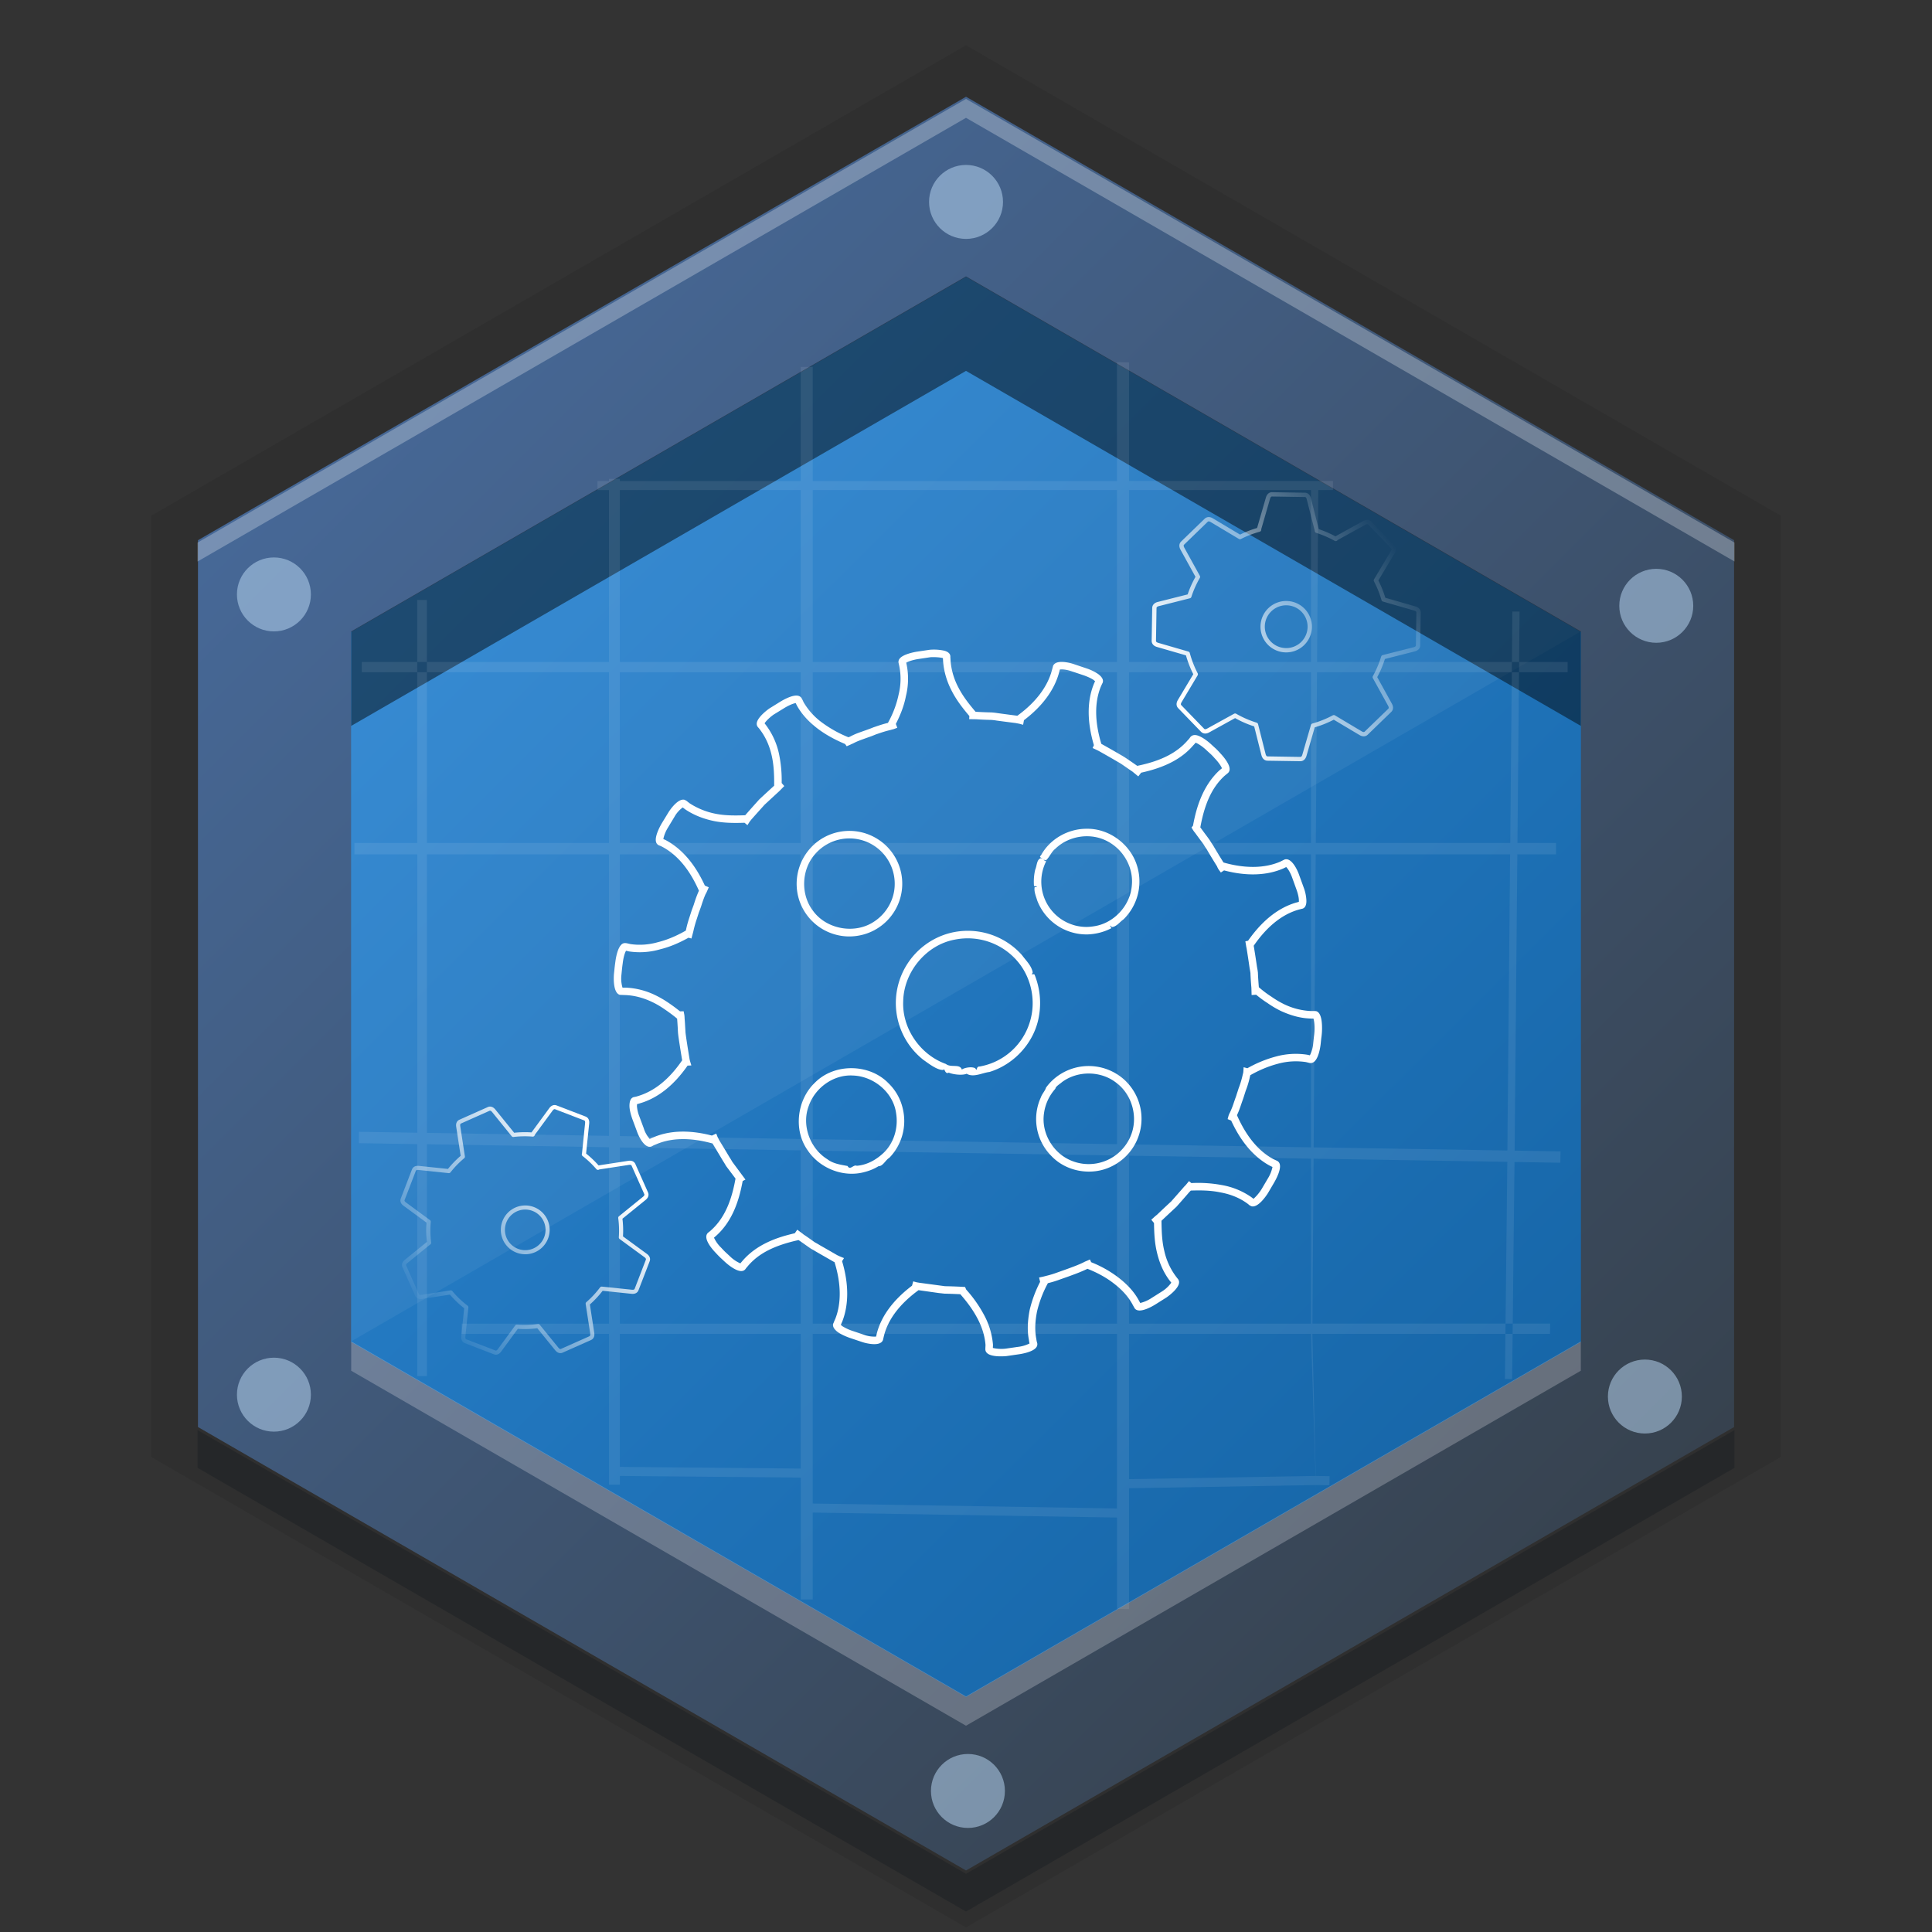 <svg xmlns="http://www.w3.org/2000/svg" xmlns:xlink="http://www.w3.org/1999/xlink" height="64" viewBox="0 0 64 64" width="64"><rect x="0" y="0" width="64" height="64" fill="#333333" stroke="none"/><title>Template icons dark</title><defs><linearGradient id="a"><stop offset="0" stop-color="#496fa4"/><stop offset="1" stop-color="#343b41"/></linearGradient><linearGradient id="b"><stop offset="0" stop-color="#2b84d0"/><stop offset="1" stop-color="#1767a9"/></linearGradient><linearGradient id="c"><stop offset="0" stop-color="#fff"/><stop offset="1" stop-color="#fff" stop-opacity="0"/></linearGradient><linearGradient gradientTransform="matrix(.626 0 0 .626 -20.332 -20.221)" xlink:href="#c" id="g" x1="171.608" y1="145.557" x2="182.334" y2="137.027" gradientUnits="userSpaceOnUse"/><linearGradient gradientTransform="matrix(.626 0 0 .626 -20.21 -17.524)" xlink:href="#c" id="f" x1="141.393" y1="166.845" x2="131.722" y2="175.073" gradientUnits="userSpaceOnUse"/><linearGradient xlink:href="#a" id="d" x1="99.818" y1="164.367" x2="220.995" y2="164.367" gradientUnits="userSpaceOnUse"/><linearGradient xlink:href="#b" id="e" gradientUnits="userSpaceOnUse" x1="115.452" y1="160" x2="204.026" y2="160.174"/></defs><g transform="translate(-48 -48)"><path style="isolation:auto;mix-blend-mode:normal;marker:none" d="M80 111.85L53.003 96.262V65.086L80 49.498 107 65.086v31.176z" color="#000" display="block" overflow="visible" fill-opacity=".071"/><path style="isolation:auto;mix-blend-mode:normal;marker:none" d="M54.543 95.372v1.252L80 111.323l25.458-14.699v-1.252L80 110.071z" color="#000" overflow="visible" fill="#131a20" fill-opacity=".335"/><path style="isolation:auto;mix-blend-mode:normal;marker:none" d="M192.612 192.612l-44.549 11.936-32.611-32.611 11.936-44.549 44.549-11.936 32.611 32.611z" transform="rotate(45 116.716 64.793) scale(.637)" color="#000" display="block" overflow="visible" fill="url(#d)"/><path transform="rotate(45 81.896 79.215) scale(.51)" d="M192.612 192.612l-44.549 11.936-32.611-32.611 11.936-44.549 44.549-11.936 32.611 32.611z" style="isolation:auto;mix-blend-mode:normal;marker:none" color="#000" display="block" overflow="visible" fill="url(#e)"/><path style="isolation:auto;mix-blend-mode:normal;marker:none" d="M59.634 92.433V68.915L80 57.157l20.367 11.758z" color="#000" overflow="visible" fill="#fff" fill-opacity=".058"/><path style="isolation:auto;mix-blend-mode:normal;marker:none" d="M80 57.156l-20.366 11.76v3.13L80 60.286l20.367 11.76v-3.13z" color="#000" display="block" overflow="visible" fill-opacity=".466"/><path style="isolation:auto;mix-blend-mode:normal;marker:none" d="M59.634 92.436v.972L80 105.167l20.367-11.76v-.971L80 104.196z" color="#000" display="block" overflow="visible" fill="#faf8fb" fill-opacity=".24"/><path style="isolation:auto;mix-blend-mode:normal;marker:none" d="M80 51.277L54.543 65.975v.626L80 51.903 105.458 66.6v-.626z" color="#000" display="block" overflow="visible" fill="#fff" fill-opacity=".267"/><path d="M85.002 59.998v3.937H74.923v-3.78h-.398v3.78h-5.992v-.072h-.36v.072h-.381v.3h.381v5.694h-8.188v.34h8.188v5.656h-6.031v-8.05h-.32v8.05H59.74v.377h2.084v9.222l-1.932-.032-.005.377 1.936.032v7.684h.32v-7.68l6.031.099v5.843h-4.881l-.005.339h4.886v4.995h.36v-.289l5.992.056v4.038h.397v-2.88l10.08.165v3.028l.397.005V97.3l6.18-.106v.179l.002-.18.458.008.005-.3-.46-.008-.112-4.707h7.872l.007-.34h-7.876l.038-5.463 6.418.105-.079 7.192.238.003.079-7.191 1.518.025.006-.376-1.52-.025.09-9.814h1.282v-.377h-1.278l.07-7.666-.239-.002-.07 7.668h-6.441l.039-5.656h8.303v-.34h-8.3l.039-5.695h.487v-.3H85.4v-3.93zm-16.469 4.236h5.992v5.695h-5.992zm6.39 0h10.079v5.695H74.923zm10.477 0h6.028v5.695H85.4zM68.533 70.27h5.992v5.655h-5.992zm6.39 0h10.079v5.655H74.923zm10.477 0h6.028v5.655H85.4zm-23.258 6.032h6.031v9.325l-6.031-.098zm6.391 0h5.992v9.429l-5.992-.097zm6.39 0h10.079v9.6l-10.079-.165zm10.477 0h6.028v9.705l-6.028-.098zm6.184 0h6.44l-.09 9.81-6.418-.104zm-23.05 9.709l5.991.096v5.74h-5.992zm6.389.103l10.079.164v5.569H74.923zm10.477.17l6.028.098v5.465H85.4zm-16.867 5.902h5.992v4.462l-5.992-.056zm6.39 0h10.079v5.784l-10.079-.164zm10.477 0h6.028l.152 4.707-6.18.106z" style="line-height:normal;font-variant-ligatures:normal;font-variant-position:normal;font-variant-caps:normal;font-variant-numeric:normal;font-variant-alternates:normal;font-feature-settings:normal;text-indent:0;text-align:start;text-decoration-line:none;text-decoration-style:solid;text-decoration-color:#000;text-transform:none;text-orientation:mixed;shape-padding:0;isolation:auto;mix-blend-mode:normal" color="#000" font-weight="400" font-family="sans-serif" white-space="normal" overflow="visible" opacity=".276" fill="#fff" fill-opacity=".309" fill-rule="evenodd"/><path d="M66.413 84.682c-.066-.025-.123.013-.162.067l-.61.832.007.003a3.195 3.195 0 0 0-.645.012l-.65-.803c-.043-.051-.101-.086-.166-.058l-.94.419c-.065.028-.078.095-.068.16l.154 1.002a3.195 3.195 0 0 0-.464.478l-1.001-.105c-.067-.006-.133.01-.158.076l-.37.962c-.025.065.013.121.067.16l.795.584a3.195 3.195 0 0 0 .013.697l-.763.62c-.052.042-.087.1-.058.165l.418.94c.029.065.095.078.161.068l.958-.148a3.195 3.195 0 0 0 .517.494l-.1.965c-.007.067.01.133.075.158l.962.37c.066.025.122-.013.161-.067l.575-.784a3.195 3.195 0 0 0 .706-.022l.619.761c.042.052.1.087.165.058l.94-.418c.065-.029.078-.096.068-.162l-.151-.98a3.195 3.195 0 0 0 .464-.498l.999.104c.066.006.132-.01.157-.076l.37-.96c.025-.067-.013-.123-.067-.163l-.824-.603a3.195 3.195 0 0 0-.02-.647l.8-.649c.051-.042.086-.1.058-.165l-.419-.94c-.028-.065-.095-.079-.161-.068l-1.02.157.003.008a3.195 3.195 0 0 0-.467-.444h.003l.106-1.033c.007-.066-.009-.132-.075-.158l-.961-.369zm-.748 3.368a.74.74 0 0 1 .425.957.74.74 0 0 1-.956.425.74.74 0 0 1-.426-.957.74.74 0 0 1 .957-.425z" style="isolation:auto;mix-blend-mode:normal;marker:none" color="#000" overflow="visible" fill="none" stroke="url(#f)" stroke-width=".136" stroke-linecap="round" stroke-linejoin="round" paint-order="stroke fill markers"/><path style="isolation:auto;mix-blend-mode:normal;marker:none" d="M90.14 64.376c-.074-.002-.116.057-.136.124l-.302 1.044.007.002a3.368 3.368 0 0 0-.633.245l-.935-.559c-.06-.036-.131-.049-.185.003l-.78.755c-.053.052-.041.122-.008.184l.516.935a3.368 3.368 0 0 0-.286.641l-1.03.26c-.068.017-.127.058-.128.132l-.018 1.085c-.001.074.057.116.125.136l.998.289a3.368 3.368 0 0 0 .266.684l-.532.89c-.036.061-.05.132.003.185l.755.78c.052.053.122.042.184.008l.894-.493a3.368 3.368 0 0 0 .691.301l.25.992c.018.068.058.128.133.129l1.085.017c.074.002.116-.057.136-.124l.285-.985a3.368 3.368 0 0 0 .69-.277l.889.53c.06.035.13.049.184-.003l.78-.755c.053-.052.042-.123.008-.185l-.505-.915a3.368 3.368 0 0 0 .28-.661l1.025-.26c.068-.017.128-.057.129-.131l.017-1.085c.002-.075-.057-.117-.124-.137l-1.035-.298a3.368 3.368 0 0 0-.254-.633l.556-.932c.036-.06.05-.131-.002-.185l-.755-.78c-.052-.053-.123-.041-.185-.008l-.951.525.006.008a3.368 3.368 0 0 0-.624-.27h.003l-.27-1.062c-.016-.068-.056-.127-.13-.129l-1.086-.017zm.48 3.604a.78.78 0 0 1 .767.792.78.78 0 0 1-.792.768.78.78 0 0 1-.768-.792.78.78 0 0 1 .793-.768z" color="#000" overflow="visible" fill="none" stroke="url(#g)" stroke-width=".143" stroke-linecap="round" stroke-linejoin="round" paint-order="stroke fill markers"/><g fill="#fff"><path d="M77.33 86.129c-.25.261-.582.46-.947.489-.114-.052-.22.166-.307.007-.23-.043-.475-.075-.667-.223-.58-.357-.866-1.138-.614-1.778.211-.593.818-1.033 1.455-.996.689.02 1.343.558 1.435 1.252.072.44-.05.918-.356 1.249zm.098-2.249c-.629-.649-1.786-.664-2.426-.022-.6.564-.73 1.575-.244 2.252.404.603 1.204.915 1.906.708.154-.04.302-.103.438-.186.148.003.23-.205.36-.28a1.749 1.749 0 0 0 .443-1.63 1.693 1.693 0 0 0-.477-.842M76.957 78.528c-.631.427-1.576.262-2.024-.355-.414-.537-.387-1.353.055-1.865a1.502 1.502 0 0 1 2.65 1.018c-.013.483-.278.94-.681 1.202zm.017.28a1.746 1.746 0 0 0 .098-3.013 1.75 1.75 0 0 0-1.963.063 1.765 1.765 0 0 0-.68 1.79 1.744 1.744 0 0 0 1.332 1.332c.409.092.845.027 1.213-.171zM85.14 86.108a1.504 1.504 0 0 1-1.74.3c-.557-.273-.909-.914-.816-1.53.04-.3.173-.586.375-.811.01-.08.151-.157.22-.22.523-.39 1.3-.38 1.81.03.526.398.725 1.162.46 1.767a1.481 1.481 0 0 1-.31.464zm.148-2.3a1.762 1.762 0 0 0-1.982-.323c-.26.124-.49.312-.657.547-.02.089-.132.207-.168.318a1.73 1.73 0 0 0 .341 1.937c.493.527 1.328.673 1.976.363a1.751 1.751 0 0 0 .49-2.841M82.116 81.85a2.122 2.122 0 0 1-1.665 1.48c-.138-.006-.054.194-.148.054-.136-.064-.383-.005-.44.048-.07-.207-.364-.052-.529-.187-.848-.302-1.456-1.176-1.414-2.08.019-.964.76-1.868 1.715-2.04a2.165 2.165 0 0 1 2.114.771c.43.54.572 1.294.367 1.953zm.301-.19a2.513 2.513 0 0 0-.148-1.38c-.095-.035-.114.061-.059-.067-.04-.225-.222-.391-.352-.57a2.402 2.402 0 0 0-2.409-.73 2.397 2.397 0 0 0-.865 4.193c.193.135.463.35.668.337.034-.094.05.164.175.09.182.072.47.092.594.036.227.135.514-.03.757-.059.83-.253 1.497-.99 1.639-1.85"/><path d="M91.392 82.959a1.303 1.303 0 0 0-.1-.022 2.486 2.486 0 0 0-1.034.064 4.032 4.032 0 0 0-.937.386l-.124-.034-.01.15c-.002.031-.012.065-.02.096-.035.157-.08.31-.135.45-.036.114-.057.176-.06.184a1.845 1.845 0 0 1-.054.16l-.039.113a2.73 2.73 0 0 1-.13.336l-.015.03a.501.501 0 0 0-.039.095l-.028.105.117.049c.326.71.757 1.213 1.29 1.5l.054.025.025.012a1.194 1.194 0 0 1-.156.385l-.208.353c-.125.197-.24.291-.265.317a1.515 1.515 0 0 0-.089-.068 2.449 2.449 0 0 0-.97-.39 4.27 4.27 0 0 0-1-.064l-.078-.066-.08.098a.706.706 0 0 1-.076.082c-.255.293-.433.492-.432.492-.009.008-.203.186-.475.446a1.27 1.27 0 0 0-.097.082l-.089.08.09.109c.005.367.025.675.097.972.085.363.22.665.413.924l.063.08a1.09 1.09 0 0 1-.297.283l-.355.224a1.17 1.17 0 0 1-.377.166l-.049-.089c-.15-.277-.377-.527-.69-.766a3.777 3.777 0 0 0-.887-.496l-.04-.09-.113.049a.978.978 0 0 0-.11.052c-.167.08-.312.132-.435.178a9.716 9.716 0 0 1-.176.064l-.234.083a3.31 3.31 0 0 1-.382.117l-.07.018-.04.01-.125.026.034.144a4.065 4.065 0 0 0-.346.933c-.074.386-.082.707-.024.996.003.037.01.074.02.112a1.157 1.157 0 0 1-.393.114l-.407.059a1.278 1.278 0 0 1-.392-.019l-.023-.007.002-.047.002-.057a2.512 2.512 0 0 0-.297-.99 4.265 4.265 0 0 0-.591-.839l-.037-.085-.098-.006a16.299 16.299 0 0 0-.566-.02l-.85-.114-.084-.014-.12-.032-.039.143c-.625.474-1.018 1.007-1.167 1.583l-.018.08-.005.023a.997.997 0 0 1-.409-.063l-.393-.132a1.535 1.535 0 0 1-.32-.152l-.046-.041c.011-.03.026-.062.043-.1.225-.567.223-1.261-.002-2.01l.064-.102-.138-.056-.046-.021-.044-.021c-.344-.199-.574-.33-.575-.33-.003-.002-.059-.039-.161-.093a6.041 6.041 0 0 1-.151-.107c-.071-.05-.152-.107-.227-.156a.714.714 0 0 0-.073-.057l-.133-.1-.082.118c-.56.128-1.25.352-1.736.918l-.023.027-.045.053a1.137 1.137 0 0 1-.341-.231l-.151-.14c-.07-.067-.137-.142-.141-.146a1.097 1.097 0 0 1-.24-.335l.078-.068c.56-.506.763-1.223.872-1.808l.092-.048-.434-.586a2.433 2.433 0 0 0-.097-.158c-.008-.014-.143-.243-.337-.558l-.034-.068-.018-.033-.048-.12-.144.065c-.754-.195-1.414-.172-1.952.065a.816.816 0 0 0-.107.047.965.965 0 0 1-.2-.36l-.144-.387a1.181 1.181 0 0 1-.08-.343l.004-.064a.579.579 0 0 0 .094-.026c.592-.172 1.123-.592 1.58-1.249l.125-.006-.046-.152a.75.75 0 0 1-.02-.1c-.066-.396-.104-.657-.104-.66 0-.002-.01-.064-.023-.17l-.011-.181c-.005-.088-.01-.19-.02-.3l-.001-.032c-.002-.033-.004-.066-.011-.099l-.02-.101-.12.003a5.57 5.57 0 0 0-.38-.281 3.362 3.362 0 0 0-.439-.255 2.477 2.477 0 0 0-.989-.25h-.097a1.053 1.053 0 0 1-.037-.41l.021-.21c.01-.096.025-.197.025-.2.027-.216.077-.349.108-.401l.026.005.071.017c.347.052.696.028 1.033-.07.303-.074.61-.2.94-.384l.097.026.062-.233a3.74 3.74 0 0 1 .115-.414l.067-.209s.025-.063.076-.207c.033-.105.079-.248.146-.403.02-.03.038-.07.058-.116l.05-.114-.13-.057c-.326-.712-.757-1.216-1.289-1.502a1.567 1.567 0 0 0-.087-.04 1.18 1.18 0 0 1 .156-.382l.217-.36a.96.96 0 0 1 .272-.305l.023.02.058.044c.274.185.6.316.965.39.312.06.616.067 1 .054l.096.08.075-.119.022-.027.034-.043c.263-.297.439-.49.438-.49l.496-.458.155-.159-.086-.1a4.3 4.3 0 0 0-.09-.972 2.438 2.438 0 0 0-.476-1.006c.033-.056.132-.168.295-.286l.353-.217c.191-.117.328-.16.384-.167l.02.044.024.047c.159.282.387.533.697.766.248.186.548.353.894.498l.053.075.132-.058a.7.7 0 0 1 .074-.033c.13-.07.246-.111.348-.148l.083-.03.175-.062c.002-.001.067-.025.16-.064l.075-.025c.103-.035.231-.079.395-.117l.042-.012.075-.02.117-.044-.048-.127c.168-.327.278-.63.334-.923a2.373 2.373 0 0 0 .01-1.105c.056-.034.196-.09.4-.122l.4-.06c.17-.01.347.008.416.03l.001.027.004.073c.025.34.123.676.293.998.156.304.376.584.578.821l-.007.103.176.002.067.002c.198.014.365.018.483.021.1.007.162.018.17.02 0 0 .262.036.646.084l.07.014.045.008.13.035.028-.152c.607-.458 1.01-1.004 1.164-1.581l.025-.097c.056-.01.202-.008.405.063l.395.132c.135.048.254.105.319.152l.048.04a2.222 2.222 0 0 0-.042.095c-.227.566-.226 1.246.003 2.024l-.043.094.139.065.064.032c.349.196.579.331.583.333.001.002.058.032.148.087.081.054.182.125.305.21l.081.054.063.052.13.107.095-.123c.798-.174 1.352-.466 1.73-.91a.61.61 0 0 0 .072-.083c.07.023.2.102.342.23 0 0 .075.071.153.14.07.065.134.139.14.146.141.147.217.273.24.332l-.081.065c-.579.535-.78 1.297-.878 1.835l-.05.063.046.075c.019.03.045.071.07.095.068.096.131.18.186.255.039.05.073.097.095.128.058.099.101.158.103.159.013.023.141.246.346.573a.53.53 0 0 0 .056.109l.07.095.107-.07c.74.196 1.417.174 1.964-.065l.094-.046c.043.041.131.158.202.362l.14.388c.047.13.076.257.078.347v.056l-.104.028c-.585.174-1.116.598-1.579 1.26l-.09.02.02.117c.006.04.013.083.02.107.064.395.1.66.102.669 0 .003.014.066.027.161.003.117.014.289.031.484l.007.241.15-.01c.126.104.254.198.376.275.137.097.284.184.44.261.35.16.665.242.981.252h.101c.02.056.044.195.035.413 0 .002-.005.097-.02.2l-.022.208a1.088 1.088 0 0 1-.11.398zm.378-.575c.017-.11.022-.218.022-.22.011-.278-.013-.62-.195-.669l-.054-.004c-.032.002-.064.001-.099 0h-.032a2.266 2.266 0 0 1-.878-.227 3.053 3.053 0 0 1-.41-.243 3.551 3.551 0 0 1-.393-.292l-.03-.025c-.016-.194-.027-.36-.031-.485a2.197 2.197 0 0 0-.03-.188c-.002-.015-.04-.278-.104-.673l-.006-.028c.434-.63.927-1.029 1.465-1.19.032-.01.064-.017.095-.025l.022-.007c.067-.006.177-.056.163-.3a1.411 1.411 0 0 0-.093-.42l-.14-.386c-.08-.235-.231-.491-.386-.532a.163.163 0 0 0-.119.01l-.127.063c-.495.215-1.122.232-1.812.047l-.068-.019-.003-.005c-.213-.339-.342-.564-.352-.58-.003-.002-.041-.054-.1-.153a6.14 6.14 0 0 0-.104-.143c-.054-.072-.116-.154-.194-.263l-.015-.018c.146-.804.394-1.331.8-1.706l.102-.084a.168.168 0 0 0 .068-.124c.017-.186-.235-.466-.309-.543 0 0-.074-.086-.159-.165-.075-.066-.146-.134-.15-.137-.164-.149-.335-.257-.457-.29-.126-.033-.192.016-.23.063a.516.516 0 0 1-.076.093c-.356.417-.879.686-1.646.847l-.033.007-.002-.002-.096-.067a15.563 15.563 0 0 0-.313-.213 3.346 3.346 0 0 0-.16-.095c-.006-.004-.237-.14-.578-.33l-.04-.022c-.221-.734-.227-1.37-.02-1.887.017-.037.035-.081.052-.113.039-.068.046-.177-.14-.315a1.575 1.575 0 0 0-.386-.186l-.395-.133a1.562 1.562 0 0 0-.113-.035c-.088-.023-.386-.092-.53.006-.043.03-.07.072-.072.102l-.036.132c-.143.534-.527 1.045-1.11 1.474l-.034.025-.005-.002c-.394-.05-.654-.087-.655-.087-.002 0-.073-.013-.197-.022a10.882 10.882 0 0 1-.49-.02l-.034-.001c-.197-.23-.415-.504-.564-.794a2.28 2.28 0 0 1-.266-.904l-.003-.063-.004-.05c.006-.058-.011-.162-.202-.213a1.604 1.604 0 0 0-.485-.03l-.411.061c-.08.012-.485.084-.59.245a.168.168 0 0 0-.025.137 2.148 2.148 0 0 1 0 1.04 3.303 3.303 0 0 1-.337.907l-.017.032c-.16.038-.292.083-.4.12l-.08.027c-.095.039-.156.061-.16.062 0 0-.062.024-.174.062l-.082.03a2.35 2.35 0 0 0-.362.155l-.05.02a3.954 3.954 0 0 1-.856-.473 2.233 2.233 0 0 1-.627-.683l-.018-.038a1.13 1.13 0 0 0-.046-.092.175.175 0 0 0-.113-.087c-.174-.047-.477.121-.6.196l-.36.223c-.19.135-.4.335-.417.486a.172.172 0 0 0 .043.138.687.687 0 0 1 .08.1c.174.234.298.513.37.83.061.266.086.554.083.96v.044c-.294.269-.485.447-.492.454 0 0-.18.197-.461.518l-.005.007c-.38.014-.678.01-.975-.048a2.429 2.429 0 0 1-.87-.35l-.043-.034-.064-.05-.06-.03c-.19-.05-.436.259-.54.43l-.22.361c-.04.07-.242.428-.18.615a.17.17 0 0 0 .1.106c.043.015.08.033.11.049.49.263.892.742 1.196 1.425l.012.026c-.082.183-.13.334-.171.464-.04.112-.064.172-.066.178l-.07.217c-.036.11-.085.26-.12.433l-.009.03c-.317.181-.622.308-.913.38-.307.089-.62.11-.918.066l-.07-.016c-.064-.015-.14-.033-.204.01-.156.106-.214.484-.228.596 0 0-.015.105-.026.207l-.022.214c-.009.142-.022.612.199.671l.178.007c.289.01.592.087.887.228.136.064.272.143.405.235.162.11.289.205.399.296l.027.023v.006c.009.108.014.207.02.293.003.072.006.135.011.191.013.118.024.185.024.185.001.005.039.267.104.66l.007.044c-.429.629-.923 1.028-1.48 1.19a.686.686 0 0 1-.115.027c-.102.022-.152.124-.15.301.002.107.032.244.094.424l.144.387c.08.234.231.489.385.53a.168.168 0 0 0 .129-.015.645.645 0 0 1 .117-.055c.504-.222 1.124-.237 1.84-.045l.042.011.002.004c.208.342.344.574.35.582.001.002.036.053.097.16l.313.417c-.1.551-.285 1.238-.803 1.705-.033.03-.064.058-.107.089a.177.177 0 0 0-.058.13c-.006.194.241.463.314.538 0 0 .074.082.151.156l.153.142c.164.15.336.26.46.292.131.036.195-.02.223-.06a.684.684 0 0 1 .06-.074l.024-.029c.352-.41.86-.67 1.648-.847l.024-.005.01.007c.088.06.167.116.236.165.06.042.112.08.167.116.1.054.15.086.16.092l.593.34.025.012c.221.71.229 1.361.025 1.878a1.39 1.39 0 0 0-.053.125c-.039.067-.047.175.139.316.093.064.229.13.382.185l.396.133c.036.012.071.023.105.032.088.023.387.093.534 0a.169.169 0 0 0 .08-.104l.016-.07.017-.07c.137-.531.51-1.028 1.11-1.474l.03-.023h.003l.667.094.193.021c.119.002.282.008.486.017l.036.001c.246.28.426.533.567.8.155.292.246.593.268.879l-.001.041a2.124 2.124 0 0 0-.004.109c.002.065.04.152.208.197.118.032.292.041.485.025l.413-.06c.112-.016.485-.08.588-.24a.168.168 0 0 0 .022-.138.68.68 0 0 1-.027-.128c-.053-.274-.046-.555.022-.909.075-.315.19-.621.344-.91l.016-.031a3.47 3.47 0 0 0 .41-.126l.233-.082s.063-.022.196-.072c.11-.04.26-.096.447-.184l.024-.013c.331.13.62.29.86.475.286.217.49.442.635.708.02.038.041.076.05.087.018.051.06.09.117.104.146.04.404-.076.597-.197l.36-.227c.189-.132.398-.328.416-.48a.17.17 0 0 0-.038-.134 2.205 2.205 0 0 1-.452-.937c-.07-.288-.086-.592-.091-.962v-.029l.005-.004c.29-.274.486-.453.495-.463 0 0 .18-.202.431-.492l.041-.04c.308-.01.638-.01.97.059.332.059.624.174.874.35.034.023.065.048.1.079l.063.032c.22.059.491-.347.546-.433l.21-.358c.057-.099.239-.433.18-.613a.168.168 0 0 0-.095-.105l-.06-.028-.054-.025c-.485-.26-.886-.74-1.192-1.423l-.014-.032c.065-.136.106-.259.139-.357l.036-.105c.041-.11.06-.175.06-.176l.055-.172c.058-.146.106-.308.142-.475l.01-.04c.303-.172.6-.295.904-.376a2.24 2.24 0 0 1 .929-.06c.045.009.084.02.135.032a.18.18 0 0 0 .14-.036c.155-.116.21-.48.222-.588l.022-.206"/><path d="M84.012 78.706a1.499 1.499 0 0 1-1.357-2.174c-.087-.037-.126-.07-.007-.031.12-.105.179-.285.314-.387.454-.44 1.193-.544 1.745-.233.512.274.842.858.787 1.44-.045.67-.59 1.266-1.256 1.363-.075.012-.15.02-.226.022zm.005.248c.278-.008.554-.077.8-.207-.048-.083-.07-.123.017-.036.154-.012.26-.172.384-.256a1.758 1.758 0 0 0 .425-1.845c-.24-.677-.926-1.17-1.648-1.156-.614-.002-1.221.34-1.513.884-.118.07.17.128-.004.091-.14.043-.128.258-.185.378a1.74 1.74 0 0 0-.04.544c.094.008.154.03.021.038-.027.142.044.3.085.44a1.749 1.749 0 0 0 1.658 1.125"/></g><circle style="isolation:auto;mix-blend-mode:normal;marker:none" cx="102.866" cy="68.068" r="1.225" color="#000" display="block" overflow="visible" opacity=".537" fill="#b6d5f0"/><circle style="isolation:auto;mix-blend-mode:normal;marker:none" cx="57.074" cy="67.691" r="1.225" color="#000" display="block" overflow="visible" opacity=".537" fill="#b6d5f0"/><circle r="1.225" cy="94.2" cx="57.074" style="isolation:auto;mix-blend-mode:normal;marker:none" color="#000" display="block" overflow="visible" opacity=".537" fill="#b6d5f0"/><circle style="isolation:auto;mix-blend-mode:normal;marker:none" cx="80.064" cy="107.328" r="1.225" color="#000" display="block" overflow="visible" opacity=".537" fill="#b6d5f0"/><circle r="1.225" cy="94.262" cx="102.489" style="isolation:auto;mix-blend-mode:normal;marker:none" color="#000" display="block" overflow="visible" opacity=".537" fill="#b6d5f0"/><circle r="1.225" cy="54.689" cx="80.001" style="isolation:auto;mix-blend-mode:normal;marker:none" color="#000" display="block" overflow="visible" opacity=".537" fill="#b6d5f0"/></g></svg>